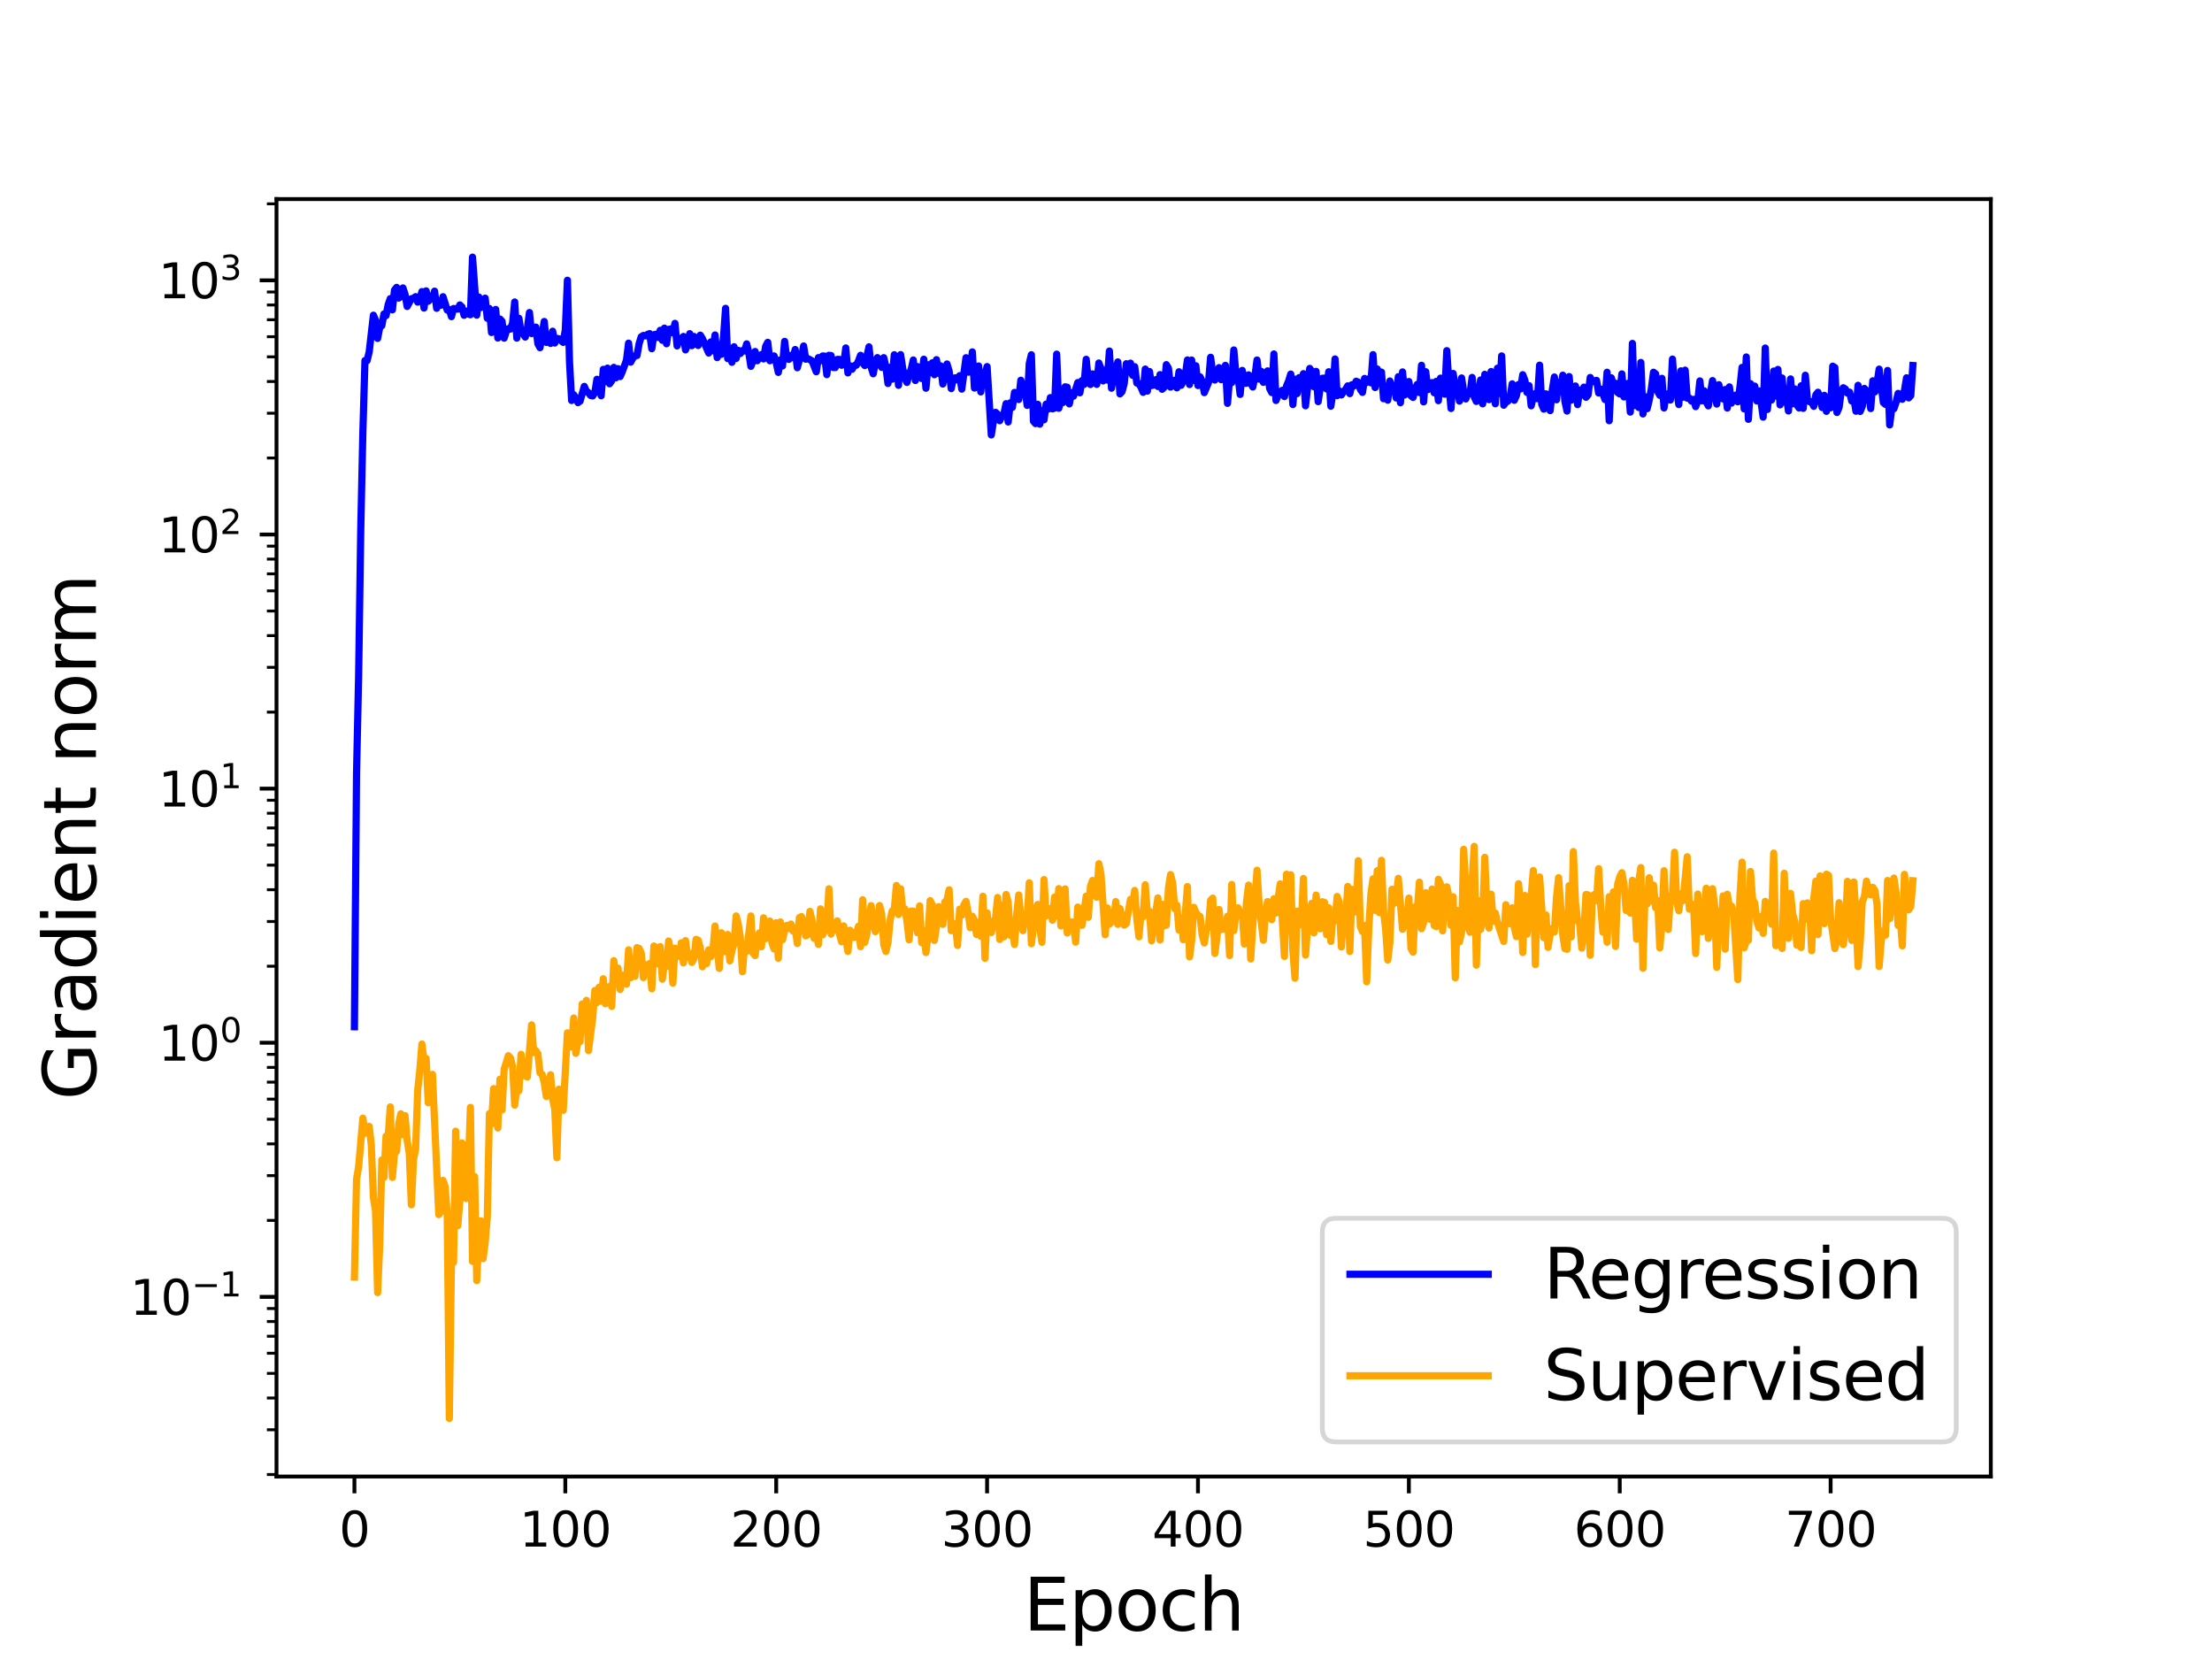 <?xml version="1.0" encoding="utf-8" standalone="no"?>
<!DOCTYPE svg PUBLIC "-//W3C//DTD SVG 1.1//EN"
  "http://www.w3.org/Graphics/SVG/1.1/DTD/svg11.dtd">
<svg height="345.6pt" version="1.1" viewBox="0 0 460.8 345.6" width="460.8pt" xmlns="http://www.w3.org/2000/svg" xmlns:xlink="http://www.w3.org/1999/xlink">
 <defs>
  <style type="text/css">*{stroke-linecap:butt;stroke-linejoin:round;}</style>
 </defs>
 <g id="figure_1">
  <g id="patch_1">
   <path d="M 0 345.6 
L 460.8 345.6 
L 460.8 0 
L 0 0 
z
" style="fill:#ffffff;"/>
  </g>
  <g id="axes_1">
   <g id="patch_2">
    <path d="M 57.6 307.584 
L 414.72 307.584 
L 414.72 41.472 
L 57.6 41.472 
z
" style="fill:#ffffff;"/>
   </g>
   <g id="matplotlib.axis_1">
    <g id="xtick_1">
     <g id="line2d_1">
      <defs>
       <path d="M 0 0 
L 0 3.5 
" id="ma30a2eda6a" style="stroke:#000000;stroke-width:0.8;"/>
      </defs>
      <g>
       <use style="stroke:#000000;stroke-width:0.8;" x="73.833" xlink:href="#ma30a2eda6a" y="307.584"/>
      </g>
     </g>
     <g id="text_1">
      <!-- 0 -->
      <g transform="translate(70.651 322.182)scale(0.1 -0.1)">
       <defs>
        <path d="M 2034 4250 
Q 1547 4250 1301 3770 
Q 1056 3291 1056 2328 
Q 1056 1369 1301 889 
Q 1547 409 2034 409 
Q 2525 409 2770 889 
Q 3016 1369 3016 2328 
Q 3016 3291 2770 3770 
Q 2525 4250 2034 4250 
z
M 2034 4750 
Q 2819 4750 3233 4129 
Q 3647 3509 3647 2328 
Q 3647 1150 3233 529 
Q 2819 -91 2034 -91 
Q 1250 -91 836 529 
Q 422 1150 422 2328 
Q 422 3509 836 4129 
Q 1250 4750 2034 4750 
z
" id="DejaVuSans-30" transform="scale(0.016)"/>
       </defs>
       <use xlink:href="#DejaVuSans-30"/>
      </g>
     </g>
    </g>
    <g id="xtick_2">
     <g id="line2d_2">
      <g>
       <use style="stroke:#000000;stroke-width:0.8;" x="117.764" xlink:href="#ma30a2eda6a" y="307.584"/>
      </g>
     </g>
     <g id="text_2">
      <!-- 100 -->
      <g transform="translate(108.221 322.182)scale(0.1 -0.1)">
       <defs>
        <path d="M 794 531 
L 1825 531 
L 1825 4091 
L 703 3866 
L 703 4441 
L 1819 4666 
L 2450 4666 
L 2450 531 
L 3481 531 
L 3481 0 
L 794 0 
L 794 531 
z
" id="DejaVuSans-31" transform="scale(0.016)"/>
       </defs>
       <use xlink:href="#DejaVuSans-31"/>
       <use x="63.623" xlink:href="#DejaVuSans-30"/>
       <use x="127.246" xlink:href="#DejaVuSans-30"/>
      </g>
     </g>
    </g>
    <g id="xtick_3">
     <g id="line2d_3">
      <g>
       <use style="stroke:#000000;stroke-width:0.8;" x="161.696" xlink:href="#ma30a2eda6a" y="307.584"/>
      </g>
     </g>
     <g id="text_3">
      <!-- 200 -->
      <g transform="translate(152.152 322.182)scale(0.1 -0.1)">
       <defs>
        <path d="M 1228 531 
L 3431 531 
L 3431 0 
L 469 0 
L 469 531 
Q 828 903 1448 1529 
Q 2069 2156 2228 2338 
Q 2531 2678 2651 2914 
Q 2772 3150 2772 3378 
Q 2772 3750 2511 3984 
Q 2250 4219 1831 4219 
Q 1534 4219 1204 4116 
Q 875 4013 500 3803 
L 500 4441 
Q 881 4594 1212 4672 
Q 1544 4750 1819 4750 
Q 2544 4750 2975 4387 
Q 3406 4025 3406 3419 
Q 3406 3131 3298 2873 
Q 3191 2616 2906 2266 
Q 2828 2175 2409 1742 
Q 1991 1309 1228 531 
z
" id="DejaVuSans-32" transform="scale(0.016)"/>
       </defs>
       <use xlink:href="#DejaVuSans-32"/>
       <use x="63.623" xlink:href="#DejaVuSans-30"/>
       <use x="127.246" xlink:href="#DejaVuSans-30"/>
      </g>
     </g>
    </g>
    <g id="xtick_4">
     <g id="line2d_4">
      <g>
       <use style="stroke:#000000;stroke-width:0.8;" x="205.628" xlink:href="#ma30a2eda6a" y="307.584"/>
      </g>
     </g>
     <g id="text_4">
      <!-- 300 -->
      <g transform="translate(196.084 322.182)scale(0.1 -0.1)">
       <defs>
        <path d="M 2597 2516 
Q 3050 2419 3304 2112 
Q 3559 1806 3559 1356 
Q 3559 666 3084 287 
Q 2609 -91 1734 -91 
Q 1441 -91 1130 -33 
Q 819 25 488 141 
L 488 750 
Q 750 597 1062 519 
Q 1375 441 1716 441 
Q 2309 441 2620 675 
Q 2931 909 2931 1356 
Q 2931 1769 2642 2001 
Q 2353 2234 1838 2234 
L 1294 2234 
L 1294 2753 
L 1863 2753 
Q 2328 2753 2575 2939 
Q 2822 3125 2822 3475 
Q 2822 3834 2567 4026 
Q 2313 4219 1838 4219 
Q 1578 4219 1281 4162 
Q 984 4106 628 3988 
L 628 4550 
Q 988 4650 1302 4700 
Q 1616 4750 1894 4750 
Q 2613 4750 3031 4423 
Q 3450 4097 3450 3541 
Q 3450 3153 3228 2886 
Q 3006 2619 2597 2516 
z
" id="DejaVuSans-33" transform="scale(0.016)"/>
       </defs>
       <use xlink:href="#DejaVuSans-33"/>
       <use x="63.623" xlink:href="#DejaVuSans-30"/>
       <use x="127.246" xlink:href="#DejaVuSans-30"/>
      </g>
     </g>
    </g>
    <g id="xtick_5">
     <g id="line2d_5">
      <g>
       <use style="stroke:#000000;stroke-width:0.8;" x="249.559" xlink:href="#ma30a2eda6a" y="307.584"/>
      </g>
     </g>
     <g id="text_5">
      <!-- 400 -->
      <g transform="translate(240.015 322.182)scale(0.1 -0.1)">
       <defs>
        <path d="M 2419 4116 
L 825 1625 
L 2419 1625 
L 2419 4116 
z
M 2253 4666 
L 3047 4666 
L 3047 1625 
L 3713 1625 
L 3713 1100 
L 3047 1100 
L 3047 0 
L 2419 0 
L 2419 1100 
L 313 1100 
L 313 1709 
L 2253 4666 
z
" id="DejaVuSans-34" transform="scale(0.016)"/>
       </defs>
       <use xlink:href="#DejaVuSans-34"/>
       <use x="63.623" xlink:href="#DejaVuSans-30"/>
       <use x="127.246" xlink:href="#DejaVuSans-30"/>
      </g>
     </g>
    </g>
    <g id="xtick_6">
     <g id="line2d_6">
      <g>
       <use style="stroke:#000000;stroke-width:0.8;" x="293.491" xlink:href="#ma30a2eda6a" y="307.584"/>
      </g>
     </g>
     <g id="text_6">
      <!-- 500 -->
      <g transform="translate(283.947 322.182)scale(0.1 -0.1)">
       <defs>
        <path d="M 691 4666 
L 3169 4666 
L 3169 4134 
L 1269 4134 
L 1269 2991 
Q 1406 3038 1543 3061 
Q 1681 3084 1819 3084 
Q 2600 3084 3056 2656 
Q 3513 2228 3513 1497 
Q 3513 744 3044 326 
Q 2575 -91 1722 -91 
Q 1428 -91 1123 -41 
Q 819 9 494 109 
L 494 744 
Q 775 591 1075 516 
Q 1375 441 1709 441 
Q 2250 441 2565 725 
Q 2881 1009 2881 1497 
Q 2881 1984 2565 2268 
Q 2250 2553 1709 2553 
Q 1456 2553 1204 2497 
Q 953 2441 691 2322 
L 691 4666 
z
" id="DejaVuSans-35" transform="scale(0.016)"/>
       </defs>
       <use xlink:href="#DejaVuSans-35"/>
       <use x="63.623" xlink:href="#DejaVuSans-30"/>
       <use x="127.246" xlink:href="#DejaVuSans-30"/>
      </g>
     </g>
    </g>
    <g id="xtick_7">
     <g id="line2d_7">
      <g>
       <use style="stroke:#000000;stroke-width:0.8;" x="337.422" xlink:href="#ma30a2eda6a" y="307.584"/>
      </g>
     </g>
     <g id="text_7">
      <!-- 600 -->
      <g transform="translate(327.879 322.182)scale(0.1 -0.1)">
       <defs>
        <path d="M 2113 2584 
Q 1688 2584 1439 2293 
Q 1191 2003 1191 1497 
Q 1191 994 1439 701 
Q 1688 409 2113 409 
Q 2538 409 2786 701 
Q 3034 994 3034 1497 
Q 3034 2003 2786 2293 
Q 2538 2584 2113 2584 
z
M 3366 4563 
L 3366 3988 
Q 3128 4100 2886 4159 
Q 2644 4219 2406 4219 
Q 1781 4219 1451 3797 
Q 1122 3375 1075 2522 
Q 1259 2794 1537 2939 
Q 1816 3084 2150 3084 
Q 2853 3084 3261 2657 
Q 3669 2231 3669 1497 
Q 3669 778 3244 343 
Q 2819 -91 2113 -91 
Q 1303 -91 875 529 
Q 447 1150 447 2328 
Q 447 3434 972 4092 
Q 1497 4750 2381 4750 
Q 2619 4750 2861 4703 
Q 3103 4656 3366 4563 
z
" id="DejaVuSans-36" transform="scale(0.016)"/>
       </defs>
       <use xlink:href="#DejaVuSans-36"/>
       <use x="63.623" xlink:href="#DejaVuSans-30"/>
       <use x="127.246" xlink:href="#DejaVuSans-30"/>
      </g>
     </g>
    </g>
    <g id="xtick_8">
     <g id="line2d_8">
      <g>
       <use style="stroke:#000000;stroke-width:0.8;" x="381.354" xlink:href="#ma30a2eda6a" y="307.584"/>
      </g>
     </g>
     <g id="text_8">
      <!-- 700 -->
      <g transform="translate(371.81 322.182)scale(0.1 -0.1)">
       <defs>
        <path d="M 525 4666 
L 3525 4666 
L 3525 4397 
L 1831 0 
L 1172 0 
L 2766 4134 
L 525 4134 
L 525 4666 
z
" id="DejaVuSans-37" transform="scale(0.016)"/>
       </defs>
       <use xlink:href="#DejaVuSans-37"/>
       <use x="63.623" xlink:href="#DejaVuSans-30"/>
       <use x="127.246" xlink:href="#DejaVuSans-30"/>
      </g>
     </g>
    </g>
    <g id="text_9">
     <!-- Epoch -->
     <g transform="translate(213.194 339.66)scale(0.15 -0.15)">
      <defs>
       <path d="M 628 4666 
L 3578 4666 
L 3578 4134 
L 1259 4134 
L 1259 2753 
L 3481 2753 
L 3481 2222 
L 1259 2222 
L 1259 531 
L 3634 531 
L 3634 0 
L 628 0 
L 628 4666 
z
" id="DejaVuSans-45" transform="scale(0.016)"/>
       <path d="M 1159 525 
L 1159 -1331 
L 581 -1331 
L 581 3500 
L 1159 3500 
L 1159 2969 
Q 1341 3281 1617 3432 
Q 1894 3584 2278 3584 
Q 2916 3584 3314 3078 
Q 3713 2572 3713 1747 
Q 3713 922 3314 415 
Q 2916 -91 2278 -91 
Q 1894 -91 1617 61 
Q 1341 213 1159 525 
z
M 3116 1747 
Q 3116 2381 2855 2742 
Q 2594 3103 2138 3103 
Q 1681 3103 1420 2742 
Q 1159 2381 1159 1747 
Q 1159 1113 1420 752 
Q 1681 391 2138 391 
Q 2594 391 2855 752 
Q 3116 1113 3116 1747 
z
" id="DejaVuSans-70" transform="scale(0.016)"/>
       <path d="M 1959 3097 
Q 1497 3097 1228 2736 
Q 959 2375 959 1747 
Q 959 1119 1226 758 
Q 1494 397 1959 397 
Q 2419 397 2687 759 
Q 2956 1122 2956 1747 
Q 2956 2369 2687 2733 
Q 2419 3097 1959 3097 
z
M 1959 3584 
Q 2709 3584 3137 3096 
Q 3566 2609 3566 1747 
Q 3566 888 3137 398 
Q 2709 -91 1959 -91 
Q 1206 -91 779 398 
Q 353 888 353 1747 
Q 353 2609 779 3096 
Q 1206 3584 1959 3584 
z
" id="DejaVuSans-6f" transform="scale(0.016)"/>
       <path d="M 3122 3366 
L 3122 2828 
Q 2878 2963 2633 3030 
Q 2388 3097 2138 3097 
Q 1578 3097 1268 2742 
Q 959 2388 959 1747 
Q 959 1106 1268 751 
Q 1578 397 2138 397 
Q 2388 397 2633 464 
Q 2878 531 3122 666 
L 3122 134 
Q 2881 22 2623 -34 
Q 2366 -91 2075 -91 
Q 1284 -91 818 406 
Q 353 903 353 1747 
Q 353 2603 823 3093 
Q 1294 3584 2113 3584 
Q 2378 3584 2631 3529 
Q 2884 3475 3122 3366 
z
" id="DejaVuSans-63" transform="scale(0.016)"/>
       <path d="M 3513 2113 
L 3513 0 
L 2938 0 
L 2938 2094 
Q 2938 2591 2744 2837 
Q 2550 3084 2163 3084 
Q 1697 3084 1428 2787 
Q 1159 2491 1159 1978 
L 1159 0 
L 581 0 
L 581 4863 
L 1159 4863 
L 1159 2956 
Q 1366 3272 1645 3428 
Q 1925 3584 2291 3584 
Q 2894 3584 3203 3211 
Q 3513 2838 3513 2113 
z
" id="DejaVuSans-68" transform="scale(0.016)"/>
      </defs>
      <use xlink:href="#DejaVuSans-45"/>
      <use x="63.184" xlink:href="#DejaVuSans-70"/>
      <use x="126.66" xlink:href="#DejaVuSans-6f"/>
      <use x="187.842" xlink:href="#DejaVuSans-63"/>
      <use x="242.822" xlink:href="#DejaVuSans-68"/>
     </g>
    </g>
   </g>
   <g id="matplotlib.axis_2">
    <g id="ytick_1">
     <g id="line2d_9">
      <defs>
       <path d="M 0 0 
L -3.5 0 
" id="mdd4db3b815" style="stroke:#000000;stroke-width:0.8;"/>
      </defs>
      <g>
       <use style="stroke:#000000;stroke-width:0.8;" x="57.6" xlink:href="#mdd4db3b815" y="270.165"/>
      </g>
     </g>
     <g id="text_10">
      <!-- $\mathdefault{10^{-1}}$ -->
      <g transform="translate(27.1 273.964)scale(0.1 -0.1)">
       <defs>
        <path d="M 678 2272 
L 4684 2272 
L 4684 1741 
L 678 1741 
L 678 2272 
z
" id="DejaVuSans-2212" transform="scale(0.016)"/>
       </defs>
       <use transform="translate(0 0.684)" xlink:href="#DejaVuSans-31"/>
       <use transform="translate(63.623 0.684)" xlink:href="#DejaVuSans-30"/>
       <use transform="translate(128.203 38.966)scale(0.7)" xlink:href="#DejaVuSans-2212"/>
       <use transform="translate(186.855 38.966)scale(0.7)" xlink:href="#DejaVuSans-31"/>
      </g>
     </g>
    </g>
    <g id="ytick_2">
     <g id="line2d_10">
      <g>
       <use style="stroke:#000000;stroke-width:0.8;" x="57.6" xlink:href="#mdd4db3b815" y="217.224"/>
      </g>
     </g>
     <g id="text_11">
      <!-- $\mathdefault{10^{0}}$ -->
      <g transform="translate(33 221.024)scale(0.1 -0.1)">
       <use transform="translate(0 0.766)" xlink:href="#DejaVuSans-31"/>
       <use transform="translate(63.623 0.766)" xlink:href="#DejaVuSans-30"/>
       <use transform="translate(128.203 39.047)scale(0.7)" xlink:href="#DejaVuSans-30"/>
      </g>
     </g>
    </g>
    <g id="ytick_3">
     <g id="line2d_11">
      <g>
       <use style="stroke:#000000;stroke-width:0.8;" x="57.6" xlink:href="#mdd4db3b815" y="164.284"/>
      </g>
     </g>
     <g id="text_12">
      <!-- $\mathdefault{10^{1}}$ -->
      <g transform="translate(33 168.083)scale(0.1 -0.1)">
       <use transform="translate(0 0.684)" xlink:href="#DejaVuSans-31"/>
       <use transform="translate(63.623 0.684)" xlink:href="#DejaVuSans-30"/>
       <use transform="translate(128.203 38.966)scale(0.7)" xlink:href="#DejaVuSans-31"/>
      </g>
     </g>
    </g>
    <g id="ytick_4">
     <g id="line2d_12">
      <g>
       <use style="stroke:#000000;stroke-width:0.8;" x="57.6" xlink:href="#mdd4db3b815" y="111.343"/>
      </g>
     </g>
     <g id="text_13">
      <!-- $\mathdefault{10^{2}}$ -->
      <g transform="translate(33 115.142)scale(0.1 -0.1)">
       <use transform="translate(0 0.766)" xlink:href="#DejaVuSans-31"/>
       <use transform="translate(63.623 0.766)" xlink:href="#DejaVuSans-30"/>
       <use transform="translate(128.203 39.047)scale(0.7)" xlink:href="#DejaVuSans-32"/>
      </g>
     </g>
    </g>
    <g id="ytick_5">
     <g id="line2d_13">
      <g>
       <use style="stroke:#000000;stroke-width:0.8;" x="57.6" xlink:href="#mdd4db3b815" y="58.402"/>
      </g>
     </g>
     <g id="text_14">
      <!-- $\mathdefault{10^{3}}$ -->
      <g transform="translate(33 62.201)scale(0.1 -0.1)">
       <use transform="translate(0 0.766)" xlink:href="#DejaVuSans-31"/>
       <use transform="translate(63.623 0.766)" xlink:href="#DejaVuSans-30"/>
       <use transform="translate(128.203 39.047)scale(0.7)" xlink:href="#DejaVuSans-33"/>
      </g>
     </g>
    </g>
    <g id="ytick_6">
     <g id="line2d_14">
      <defs>
       <path d="M 0 0 
L -2 0 
" id="m8a2c5b2301" style="stroke:#000000;stroke-width:0.6;"/>
      </defs>
      <g>
       <use style="stroke:#000000;stroke-width:0.6;" x="57.6" xlink:href="#m8a2c5b2301" y="307.169"/>
      </g>
     </g>
    </g>
    <g id="ytick_7">
     <g id="line2d_15">
      <g>
       <use style="stroke:#000000;stroke-width:0.6;" x="57.6" xlink:href="#m8a2c5b2301" y="297.847"/>
      </g>
     </g>
    </g>
    <g id="ytick_8">
     <g id="line2d_16">
      <g>
       <use style="stroke:#000000;stroke-width:0.6;" x="57.6" xlink:href="#m8a2c5b2301" y="291.232"/>
      </g>
     </g>
    </g>
    <g id="ytick_9">
     <g id="line2d_17">
      <g>
       <use style="stroke:#000000;stroke-width:0.6;" x="57.6" xlink:href="#m8a2c5b2301" y="286.102"/>
      </g>
     </g>
    </g>
    <g id="ytick_10">
     <g id="line2d_18">
      <g>
       <use style="stroke:#000000;stroke-width:0.6;" x="57.6" xlink:href="#m8a2c5b2301" y="281.91"/>
      </g>
     </g>
    </g>
    <g id="ytick_11">
     <g id="line2d_19">
      <g>
       <use style="stroke:#000000;stroke-width:0.6;" x="57.6" xlink:href="#m8a2c5b2301" y="278.366"/>
      </g>
     </g>
    </g>
    <g id="ytick_12">
     <g id="line2d_20">
      <g>
       <use style="stroke:#000000;stroke-width:0.6;" x="57.6" xlink:href="#m8a2c5b2301" y="275.296"/>
      </g>
     </g>
    </g>
    <g id="ytick_13">
     <g id="line2d_21">
      <g>
       <use style="stroke:#000000;stroke-width:0.6;" x="57.6" xlink:href="#m8a2c5b2301" y="272.588"/>
      </g>
     </g>
    </g>
    <g id="ytick_14">
     <g id="line2d_22">
      <g>
       <use style="stroke:#000000;stroke-width:0.6;" x="57.6" xlink:href="#m8a2c5b2301" y="254.228"/>
      </g>
     </g>
    </g>
    <g id="ytick_15">
     <g id="line2d_23">
      <g>
       <use style="stroke:#000000;stroke-width:0.6;" x="57.6" xlink:href="#m8a2c5b2301" y="244.906"/>
      </g>
     </g>
    </g>
    <g id="ytick_16">
     <g id="line2d_24">
      <g>
       <use style="stroke:#000000;stroke-width:0.6;" x="57.6" xlink:href="#m8a2c5b2301" y="238.292"/>
      </g>
     </g>
    </g>
    <g id="ytick_17">
     <g id="line2d_25">
      <g>
       <use style="stroke:#000000;stroke-width:0.6;" x="57.6" xlink:href="#m8a2c5b2301" y="233.161"/>
      </g>
     </g>
    </g>
    <g id="ytick_18">
     <g id="line2d_26">
      <g>
       <use style="stroke:#000000;stroke-width:0.6;" x="57.6" xlink:href="#m8a2c5b2301" y="228.969"/>
      </g>
     </g>
    </g>
    <g id="ytick_19">
     <g id="line2d_27">
      <g>
       <use style="stroke:#000000;stroke-width:0.6;" x="57.6" xlink:href="#m8a2c5b2301" y="225.425"/>
      </g>
     </g>
    </g>
    <g id="ytick_20">
     <g id="line2d_28">
      <g>
       <use style="stroke:#000000;stroke-width:0.6;" x="57.6" xlink:href="#m8a2c5b2301" y="222.355"/>
      </g>
     </g>
    </g>
    <g id="ytick_21">
     <g id="line2d_29">
      <g>
       <use style="stroke:#000000;stroke-width:0.6;" x="57.6" xlink:href="#m8a2c5b2301" y="219.647"/>
      </g>
     </g>
    </g>
    <g id="ytick_22">
     <g id="line2d_30">
      <g>
       <use style="stroke:#000000;stroke-width:0.6;" x="57.6" xlink:href="#m8a2c5b2301" y="201.288"/>
      </g>
     </g>
    </g>
    <g id="ytick_23">
     <g id="line2d_31">
      <g>
       <use style="stroke:#000000;stroke-width:0.6;" x="57.6" xlink:href="#m8a2c5b2301" y="191.965"/>
      </g>
     </g>
    </g>
    <g id="ytick_24">
     <g id="line2d_32">
      <g>
       <use style="stroke:#000000;stroke-width:0.6;" x="57.6" xlink:href="#m8a2c5b2301" y="185.351"/>
      </g>
     </g>
    </g>
    <g id="ytick_25">
     <g id="line2d_33">
      <g>
       <use style="stroke:#000000;stroke-width:0.6;" x="57.6" xlink:href="#m8a2c5b2301" y="180.22"/>
      </g>
     </g>
    </g>
    <g id="ytick_26">
     <g id="line2d_34">
      <g>
       <use style="stroke:#000000;stroke-width:0.6;" x="57.6" xlink:href="#m8a2c5b2301" y="176.029"/>
      </g>
     </g>
    </g>
    <g id="ytick_27">
     <g id="line2d_35">
      <g>
       <use style="stroke:#000000;stroke-width:0.6;" x="57.6" xlink:href="#m8a2c5b2301" y="172.484"/>
      </g>
     </g>
    </g>
    <g id="ytick_28">
     <g id="line2d_36">
      <g>
       <use style="stroke:#000000;stroke-width:0.6;" x="57.6" xlink:href="#m8a2c5b2301" y="169.414"/>
      </g>
     </g>
    </g>
    <g id="ytick_29">
     <g id="line2d_37">
      <g>
       <use style="stroke:#000000;stroke-width:0.6;" x="57.6" xlink:href="#m8a2c5b2301" y="166.706"/>
      </g>
     </g>
    </g>
    <g id="ytick_30">
     <g id="line2d_38">
      <g>
       <use style="stroke:#000000;stroke-width:0.6;" x="57.6" xlink:href="#m8a2c5b2301" y="148.347"/>
      </g>
     </g>
    </g>
    <g id="ytick_31">
     <g id="line2d_39">
      <g>
       <use style="stroke:#000000;stroke-width:0.6;" x="57.6" xlink:href="#m8a2c5b2301" y="139.025"/>
      </g>
     </g>
    </g>
    <g id="ytick_32">
     <g id="line2d_40">
      <g>
       <use style="stroke:#000000;stroke-width:0.6;" x="57.6" xlink:href="#m8a2c5b2301" y="132.41"/>
      </g>
     </g>
    </g>
    <g id="ytick_33">
     <g id="line2d_41">
      <g>
       <use style="stroke:#000000;stroke-width:0.6;" x="57.6" xlink:href="#m8a2c5b2301" y="127.28"/>
      </g>
     </g>
    </g>
    <g id="ytick_34">
     <g id="line2d_42">
      <g>
       <use style="stroke:#000000;stroke-width:0.6;" x="57.6" xlink:href="#m8a2c5b2301" y="123.088"/>
      </g>
     </g>
    </g>
    <g id="ytick_35">
     <g id="line2d_43">
      <g>
       <use style="stroke:#000000;stroke-width:0.6;" x="57.6" xlink:href="#m8a2c5b2301" y="119.544"/>
      </g>
     </g>
    </g>
    <g id="ytick_36">
     <g id="line2d_44">
      <g>
       <use style="stroke:#000000;stroke-width:0.6;" x="57.6" xlink:href="#m8a2c5b2301" y="116.473"/>
      </g>
     </g>
    </g>
    <g id="ytick_37">
     <g id="line2d_45">
      <g>
       <use style="stroke:#000000;stroke-width:0.6;" x="57.6" xlink:href="#m8a2c5b2301" y="113.765"/>
      </g>
     </g>
    </g>
    <g id="ytick_38">
     <g id="line2d_46">
      <g>
       <use style="stroke:#000000;stroke-width:0.6;" x="57.6" xlink:href="#m8a2c5b2301" y="95.406"/>
      </g>
     </g>
    </g>
    <g id="ytick_39">
     <g id="line2d_47">
      <g>
       <use style="stroke:#000000;stroke-width:0.6;" x="57.6" xlink:href="#m8a2c5b2301" y="86.084"/>
      </g>
     </g>
    </g>
    <g id="ytick_40">
     <g id="line2d_48">
      <g>
       <use style="stroke:#000000;stroke-width:0.6;" x="57.6" xlink:href="#m8a2c5b2301" y="79.47"/>
      </g>
     </g>
    </g>
    <g id="ytick_41">
     <g id="line2d_49">
      <g>
       <use style="stroke:#000000;stroke-width:0.6;" x="57.6" xlink:href="#m8a2c5b2301" y="74.339"/>
      </g>
     </g>
    </g>
    <g id="ytick_42">
     <g id="line2d_50">
      <g>
       <use style="stroke:#000000;stroke-width:0.6;" x="57.6" xlink:href="#m8a2c5b2301" y="70.147"/>
      </g>
     </g>
    </g>
    <g id="ytick_43">
     <g id="line2d_51">
      <g>
       <use style="stroke:#000000;stroke-width:0.6;" x="57.6" xlink:href="#m8a2c5b2301" y="66.603"/>
      </g>
     </g>
    </g>
    <g id="ytick_44">
     <g id="line2d_52">
      <g>
       <use style="stroke:#000000;stroke-width:0.6;" x="57.6" xlink:href="#m8a2c5b2301" y="63.533"/>
      </g>
     </g>
    </g>
    <g id="ytick_45">
     <g id="line2d_53">
      <g>
       <use style="stroke:#000000;stroke-width:0.6;" x="57.6" xlink:href="#m8a2c5b2301" y="60.825"/>
      </g>
     </g>
    </g>
    <g id="ytick_46">
     <g id="line2d_54">
      <g>
       <use style="stroke:#000000;stroke-width:0.6;" x="57.6" xlink:href="#m8a2c5b2301" y="42.466"/>
      </g>
     </g>
    </g>
    <g id="text_15">
     <!-- Gradient norm -->
     <g transform="translate(19.98 229.155)rotate(-90)scale(0.15 -0.15)">
      <defs>
       <path d="M 3809 666 
L 3809 1919 
L 2778 1919 
L 2778 2438 
L 4434 2438 
L 4434 434 
Q 4069 175 3628 42 
Q 3188 -91 2688 -91 
Q 1594 -91 976 548 
Q 359 1188 359 2328 
Q 359 3472 976 4111 
Q 1594 4750 2688 4750 
Q 3144 4750 3555 4637 
Q 3966 4525 4313 4306 
L 4313 3634 
Q 3963 3931 3569 4081 
Q 3175 4231 2741 4231 
Q 1884 4231 1454 3753 
Q 1025 3275 1025 2328 
Q 1025 1384 1454 906 
Q 1884 428 2741 428 
Q 3075 428 3337 486 
Q 3600 544 3809 666 
z
" id="DejaVuSans-47" transform="scale(0.016)"/>
       <path d="M 2631 2963 
Q 2534 3019 2420 3045 
Q 2306 3072 2169 3072 
Q 1681 3072 1420 2755 
Q 1159 2438 1159 1844 
L 1159 0 
L 581 0 
L 581 3500 
L 1159 3500 
L 1159 2956 
Q 1341 3275 1631 3429 
Q 1922 3584 2338 3584 
Q 2397 3584 2469 3576 
Q 2541 3569 2628 3553 
L 2631 2963 
z
" id="DejaVuSans-72" transform="scale(0.016)"/>
       <path d="M 2194 1759 
Q 1497 1759 1228 1600 
Q 959 1441 959 1056 
Q 959 750 1161 570 
Q 1363 391 1709 391 
Q 2188 391 2477 730 
Q 2766 1069 2766 1631 
L 2766 1759 
L 2194 1759 
z
M 3341 1997 
L 3341 0 
L 2766 0 
L 2766 531 
Q 2569 213 2275 61 
Q 1981 -91 1556 -91 
Q 1019 -91 701 211 
Q 384 513 384 1019 
Q 384 1609 779 1909 
Q 1175 2209 1959 2209 
L 2766 2209 
L 2766 2266 
Q 2766 2663 2505 2880 
Q 2244 3097 1772 3097 
Q 1472 3097 1187 3025 
Q 903 2953 641 2809 
L 641 3341 
Q 956 3463 1253 3523 
Q 1550 3584 1831 3584 
Q 2591 3584 2966 3190 
Q 3341 2797 3341 1997 
z
" id="DejaVuSans-61" transform="scale(0.016)"/>
       <path d="M 2906 2969 
L 2906 4863 
L 3481 4863 
L 3481 0 
L 2906 0 
L 2906 525 
Q 2725 213 2448 61 
Q 2172 -91 1784 -91 
Q 1150 -91 751 415 
Q 353 922 353 1747 
Q 353 2572 751 3078 
Q 1150 3584 1784 3584 
Q 2172 3584 2448 3432 
Q 2725 3281 2906 2969 
z
M 947 1747 
Q 947 1113 1208 752 
Q 1469 391 1925 391 
Q 2381 391 2643 752 
Q 2906 1113 2906 1747 
Q 2906 2381 2643 2742 
Q 2381 3103 1925 3103 
Q 1469 3103 1208 2742 
Q 947 2381 947 1747 
z
" id="DejaVuSans-64" transform="scale(0.016)"/>
       <path d="M 603 3500 
L 1178 3500 
L 1178 0 
L 603 0 
L 603 3500 
z
M 603 4863 
L 1178 4863 
L 1178 4134 
L 603 4134 
L 603 4863 
z
" id="DejaVuSans-69" transform="scale(0.016)"/>
       <path d="M 3597 1894 
L 3597 1613 
L 953 1613 
Q 991 1019 1311 708 
Q 1631 397 2203 397 
Q 2534 397 2845 478 
Q 3156 559 3463 722 
L 3463 178 
Q 3153 47 2828 -22 
Q 2503 -91 2169 -91 
Q 1331 -91 842 396 
Q 353 884 353 1716 
Q 353 2575 817 3079 
Q 1281 3584 2069 3584 
Q 2775 3584 3186 3129 
Q 3597 2675 3597 1894 
z
M 3022 2063 
Q 3016 2534 2758 2815 
Q 2500 3097 2075 3097 
Q 1594 3097 1305 2825 
Q 1016 2553 972 2059 
L 3022 2063 
z
" id="DejaVuSans-65" transform="scale(0.016)"/>
       <path d="M 3513 2113 
L 3513 0 
L 2938 0 
L 2938 2094 
Q 2938 2591 2744 2837 
Q 2550 3084 2163 3084 
Q 1697 3084 1428 2787 
Q 1159 2491 1159 1978 
L 1159 0 
L 581 0 
L 581 3500 
L 1159 3500 
L 1159 2956 
Q 1366 3272 1645 3428 
Q 1925 3584 2291 3584 
Q 2894 3584 3203 3211 
Q 3513 2838 3513 2113 
z
" id="DejaVuSans-6e" transform="scale(0.016)"/>
       <path d="M 1172 4494 
L 1172 3500 
L 2356 3500 
L 2356 3053 
L 1172 3053 
L 1172 1153 
Q 1172 725 1289 603 
Q 1406 481 1766 481 
L 2356 481 
L 2356 0 
L 1766 0 
Q 1100 0 847 248 
Q 594 497 594 1153 
L 594 3053 
L 172 3053 
L 172 3500 
L 594 3500 
L 594 4494 
L 1172 4494 
z
" id="DejaVuSans-74" transform="scale(0.016)"/>
       <path id="DejaVuSans-20" transform="scale(0.016)"/>
       <path d="M 3328 2828 
Q 3544 3216 3844 3400 
Q 4144 3584 4550 3584 
Q 5097 3584 5394 3201 
Q 5691 2819 5691 2113 
L 5691 0 
L 5113 0 
L 5113 2094 
Q 5113 2597 4934 2840 
Q 4756 3084 4391 3084 
Q 3944 3084 3684 2787 
Q 3425 2491 3425 1978 
L 3425 0 
L 2847 0 
L 2847 2094 
Q 2847 2600 2669 2842 
Q 2491 3084 2119 3084 
Q 1678 3084 1418 2786 
Q 1159 2488 1159 1978 
L 1159 0 
L 581 0 
L 581 3500 
L 1159 3500 
L 1159 2956 
Q 1356 3278 1631 3431 
Q 1906 3584 2284 3584 
Q 2666 3584 2933 3390 
Q 3200 3197 3328 2828 
z
" id="DejaVuSans-6d" transform="scale(0.016)"/>
      </defs>
      <use xlink:href="#DejaVuSans-47"/>
      <use x="77.49" xlink:href="#DejaVuSans-72"/>
      <use x="118.604" xlink:href="#DejaVuSans-61"/>
      <use x="179.883" xlink:href="#DejaVuSans-64"/>
      <use x="243.359" xlink:href="#DejaVuSans-69"/>
      <use x="271.143" xlink:href="#DejaVuSans-65"/>
      <use x="332.666" xlink:href="#DejaVuSans-6e"/>
      <use x="396.045" xlink:href="#DejaVuSans-74"/>
      <use x="435.254" xlink:href="#DejaVuSans-20"/>
      <use x="467.041" xlink:href="#DejaVuSans-6e"/>
      <use x="530.42" xlink:href="#DejaVuSans-6f"/>
      <use x="591.602" xlink:href="#DejaVuSans-72"/>
      <use x="630.965" xlink:href="#DejaVuSans-6d"/>
     </g>
    </g>
   </g>
   <g id="line2d_55">
    <path clip-path="url(#p15657c130e)" d="M 73.833 213.891 
L 74.272 161.174 
L 74.711 140.69 
L 75.151 110.4 
L 75.59 90.064 
L 76.029 75.11 
L 76.469 75.13 
L 76.908 73.316 
L 77.787 65.663 
L 78.226 66.681 
L 78.665 70.5 
L 79.105 68.198 
L 79.544 67.836 
L 79.983 65.404 
L 80.422 65.748 
L 80.862 63.457 
L 81.301 62.21 
L 81.74 64.55 
L 82.18 60.446 
L 82.619 59.869 
L 83.058 62.093 
L 83.498 61.781 
L 83.937 59.979 
L 84.376 61.323 
L 84.816 63.844 
L 85.694 62.23 
L 86.134 62.145 
L 86.573 61.801 
L 87.012 62.935 
L 87.452 62.361 
L 87.891 60.746 
L 88.33 64.176 
L 88.769 60.596 
L 89.209 62.757 
L 89.648 62.319 
L 90.087 62.08 
L 90.527 60.654 
L 90.966 64.225 
L 91.405 62.832 
L 91.845 63.585 
L 92.284 61.812 
L 93.163 64.594 
L 93.602 64.489 
L 94.041 65.963 
L 94.481 64.266 
L 95.359 64.398 
L 95.799 63.521 
L 96.238 63.946 
L 96.677 65.679 
L 97.116 64.812 
L 97.556 65.408 
L 97.995 65.567 
L 98.434 53.568 
L 99.313 65.653 
L 99.752 61.881 
L 100.192 64.06 
L 100.631 63.34 
L 101.07 62.11 
L 101.51 66.295 
L 101.949 64.27 
L 102.388 69.268 
L 102.828 66.449 
L 103.267 64.467 
L 103.706 70.417 
L 104.146 66.463 
L 104.585 66.931 
L 105.024 70.443 
L 105.463 69.047 
L 105.903 68.465 
L 106.342 68.553 
L 106.781 67.31 
L 107.221 62.908 
L 107.66 70.437 
L 108.099 66.309 
L 108.539 69.237 
L 108.978 69.519 
L 109.417 70.213 
L 109.857 68.413 
L 110.296 65.106 
L 110.735 69.488 
L 111.614 68.145 
L 112.053 71.618 
L 112.493 72.429 
L 113.371 66.975 
L 113.81 71.325 
L 114.25 70.145 
L 114.689 71.55 
L 115.128 68.999 
L 115.568 71.462 
L 116.007 70.504 
L 116.446 70.577 
L 117.325 71.325 
L 117.764 68.728 
L 118.204 58.383 
L 118.643 75.467 
L 119.082 83.429 
L 119.522 82.224 
L 119.961 82.915 
L 120.4 83.873 
L 120.84 83.566 
L 121.718 80.494 
L 122.157 81.519 
L 122.597 81.799 
L 123.036 82.386 
L 123.475 82.473 
L 123.915 81.763 
L 124.354 79.01 
L 124.793 79.237 
L 125.233 82.441 
L 125.672 76.939 
L 126.111 79.478 
L 126.551 76.686 
L 126.99 79.945 
L 127.429 79.314 
L 127.869 76.532 
L 128.308 78.705 
L 128.747 76.8 
L 129.187 78.438 
L 129.626 77.448 
L 130.504 75.048 
L 130.944 71.487 
L 131.383 75.434 
L 131.822 74.645 
L 132.262 74.114 
L 132.701 74.055 
L 133.14 71.569 
L 133.58 70.162 
L 134.019 69.883 
L 134.458 69.979 
L 134.898 69.654 
L 135.337 69.501 
L 135.776 72.644 
L 136.216 69.734 
L 136.655 69.636 
L 137.094 70.298 
L 137.534 68.813 
L 137.973 70.89 
L 138.412 68.359 
L 138.851 71.61 
L 139.291 68.616 
L 139.73 68.537 
L 140.169 69.317 
L 140.609 67.363 
L 141.048 72.058 
L 141.487 70.562 
L 141.927 70.564 
L 142.366 70.093 
L 142.805 72.879 
L 143.245 71.791 
L 143.684 69.51 
L 144.123 72.011 
L 144.563 70.09 
L 145.002 71.576 
L 145.441 71.971 
L 145.881 69.821 
L 146.32 70.51 
L 147.638 73.544 
L 148.077 71.231 
L 148.516 73.082 
L 148.956 69.778 
L 149.395 74.497 
L 149.834 73.611 
L 150.274 73.809 
L 150.713 70.355 
L 151.152 64.232 
L 151.592 74.698 
L 152.031 73.029 
L 152.47 75.472 
L 152.91 72.238 
L 153.349 74.684 
L 153.788 72.974 
L 154.228 73.638 
L 154.667 73.036 
L 155.106 73.111 
L 155.546 71.64 
L 155.985 73.467 
L 156.424 76.321 
L 156.863 75.178 
L 157.303 73.224 
L 157.742 75.144 
L 158.621 73.866 
L 159.06 74.773 
L 159.499 72.144 
L 159.939 71.315 
L 160.378 75.143 
L 161.257 74.144 
L 161.696 75.534 
L 162.135 77.575 
L 162.575 74.985 
L 163.014 76.24 
L 163.453 71.114 
L 163.893 74.689 
L 164.332 74.87 
L 164.771 74.037 
L 165.21 74.523 
L 165.65 72.81 
L 166.089 76.606 
L 166.528 75.001 
L 166.968 74.496 
L 167.407 72.076 
L 167.846 74.828 
L 168.286 74.708 
L 169.164 75.171 
L 170.043 77.44 
L 170.482 74.5 
L 170.922 75.156 
L 171.361 74.158 
L 171.8 74.181 
L 172.24 78.043 
L 172.679 74.018 
L 173.118 74.061 
L 173.557 76.548 
L 173.997 76.571 
L 174.436 74.873 
L 174.875 74.874 
L 175.315 76.093 
L 175.754 75.88 
L 176.193 72.482 
L 176.633 77.678 
L 177.072 76.2 
L 177.511 76.918 
L 177.951 76.17 
L 178.39 76.073 
L 178.829 75.207 
L 179.269 74.019 
L 179.708 75.58 
L 180.147 76.149 
L 181.026 72.253 
L 181.465 76.483 
L 181.904 77.867 
L 182.344 75.618 
L 182.783 74.503 
L 183.222 75.229 
L 183.662 76.526 
L 184.101 74.51 
L 184.54 76.389 
L 184.98 79.888 
L 185.419 76.513 
L 185.858 78.992 
L 186.298 73.897 
L 186.737 74.693 
L 187.176 80.265 
L 187.616 73.878 
L 188.055 76.765 
L 188.494 78.742 
L 188.934 79.667 
L 189.373 77.959 
L 189.812 76.951 
L 190.251 74.996 
L 190.691 79.263 
L 191.13 76.372 
L 191.569 77.048 
L 192.009 78.86 
L 192.448 74.839 
L 192.887 80.871 
L 193.327 75.991 
L 193.766 77.612 
L 194.205 75.582 
L 194.645 78.063 
L 195.084 74.925 
L 195.523 77.761 
L 195.963 76.218 
L 196.402 79.994 
L 197.281 75.828 
L 197.72 77.291 
L 198.159 80.952 
L 198.598 78.823 
L 199.038 78.698 
L 199.477 79.139 
L 199.916 78.261 
L 200.356 81.061 
L 201.234 74.522 
L 201.674 77.52 
L 202.113 77.486 
L 202.552 73.308 
L 202.992 80.838 
L 203.87 76.241 
L 204.31 81.637 
L 204.749 77.705 
L 205.188 78.051 
L 205.628 76.363 
L 206.506 90.6 
L 206.945 87.804 
L 207.385 85.897 
L 207.824 86.29 
L 208.263 87.638 
L 208.703 86.65 
L 209.142 86.168 
L 209.581 84.094 
L 210.021 87.905 
L 210.46 83.919 
L 210.899 84.861 
L 211.339 81.753 
L 212.217 83.229 
L 212.657 79.215 
L 213.096 80.878 
L 213.535 80.941 
L 213.975 84.448 
L 214.414 75.737 
L 214.853 73.902 
L 215.292 87.76 
L 215.732 88.25 
L 216.171 84.215 
L 216.61 88.354 
L 217.05 85.557 
L 217.489 87.457 
L 217.928 84.188 
L 218.368 85.218 
L 218.807 82.829 
L 219.246 85.168 
L 219.686 85.02 
L 220.125 73.772 
L 220.564 85.045 
L 221.004 83.419 
L 221.443 83.845 
L 221.882 80.58 
L 222.322 80.673 
L 222.761 84.145 
L 223.2 81.859 
L 223.639 82.522 
L 224.518 79.693 
L 224.957 81.826 
L 225.397 79.287 
L 225.836 80.091 
L 226.275 74.852 
L 226.715 79.35 
L 227.154 80.1 
L 227.593 77.888 
L 228.033 78.547 
L 228.472 80.071 
L 228.911 75.624 
L 229.351 76.795 
L 229.79 79.357 
L 230.229 77.089 
L 230.669 79.166 
L 231.108 73.13 
L 231.547 80.873 
L 231.986 78.328 
L 232.865 75.398 
L 233.304 82.051 
L 233.744 81.575 
L 234.183 79.952 
L 234.622 75.769 
L 235.062 77.482 
L 235.501 75.656 
L 235.94 78.188 
L 236.38 76.389 
L 236.819 79.795 
L 237.258 79.931 
L 237.698 80.65 
L 238.137 81.733 
L 238.576 76.883 
L 239.016 81.477 
L 239.455 77.398 
L 239.894 80.321 
L 240.334 80.208 
L 240.773 79.093 
L 241.212 80.513 
L 241.651 78.043 
L 242.091 81.089 
L 242.53 80.665 
L 242.969 75.966 
L 243.409 76.702 
L 243.848 80.64 
L 244.287 80.296 
L 244.727 79.224 
L 245.166 80.799 
L 245.605 77.444 
L 246.045 80.271 
L 246.484 79.45 
L 246.923 78.108 
L 247.363 74.984 
L 247.802 80.105 
L 248.241 75.006 
L 248.681 79.255 
L 249.12 76.19 
L 249.559 80.316 
L 249.998 78.507 
L 250.438 79.435 
L 250.877 81.791 
L 251.756 79.7 
L 252.195 74.429 
L 252.634 77.87 
L 253.074 79.169 
L 253.952 76.582 
L 254.392 79.089 
L 254.831 78.906 
L 255.27 76.108 
L 255.71 84.024 
L 256.149 78.835 
L 256.588 79.71 
L 257.028 72.907 
L 257.467 78.036 
L 257.906 78.467 
L 258.345 82.167 
L 258.785 77.162 
L 259.224 79.839 
L 259.663 79.825 
L 260.103 78.089 
L 260.542 79.782 
L 260.981 80.617 
L 261.421 78.388 
L 261.86 74.998 
L 262.299 78.985 
L 262.739 77.36 
L 263.178 79.65 
L 263.617 79.056 
L 264.057 77.26 
L 264.496 80.95 
L 264.935 81.782 
L 265.375 73.742 
L 265.814 83.426 
L 266.253 82.363 
L 266.692 81.671 
L 267.132 81.309 
L 267.571 82.613 
L 268.01 80.402 
L 268.45 79.357 
L 268.889 77.926 
L 269.328 84.27 
L 269.768 78.978 
L 270.207 81.998 
L 270.646 78.655 
L 271.086 80.699 
L 271.525 77.843 
L 271.964 84.538 
L 272.843 76.749 
L 273.282 77.385 
L 273.722 80.577 
L 274.161 77.359 
L 274.6 83.668 
L 275.039 80.693 
L 275.479 78.802 
L 275.918 78.772 
L 276.357 81.022 
L 276.797 77.447 
L 277.236 84.619 
L 277.675 81.617 
L 278.115 74.781 
L 278.554 82.419 
L 278.993 81.441 
L 279.433 82.278 
L 279.872 81.606 
L 280.311 81.137 
L 280.751 80.384 
L 281.19 82 
L 281.629 80.146 
L 282.069 80.4 
L 282.508 79.418 
L 282.947 79.608 
L 283.386 81.109 
L 283.826 81.739 
L 284.265 78.835 
L 284.704 79.679 
L 285.144 78.918 
L 285.583 79.749 
L 286.022 73.88 
L 286.462 80.731 
L 286.901 76.869 
L 287.34 77.675 
L 287.78 77.518 
L 288.219 83.06 
L 288.658 80.471 
L 289.098 83.361 
L 289.537 79.368 
L 289.976 80.697 
L 290.416 80.488 
L 290.855 82.908 
L 291.294 78.473 
L 291.733 83.899 
L 292.173 77.481 
L 292.612 82.284 
L 293.051 81.481 
L 293.491 79.48 
L 293.93 82.444 
L 294.369 82.792 
L 294.809 80.999 
L 295.248 80.07 
L 295.687 81.78 
L 296.127 76.1 
L 296.566 83.72 
L 297.005 77.435 
L 297.445 81.17 
L 297.884 80.27 
L 298.323 79.703 
L 298.763 81.822 
L 299.202 79.449 
L 299.641 83.464 
L 300.08 78.771 
L 300.52 80.232 
L 300.959 82.116 
L 301.398 73.048 
L 301.838 80.137 
L 302.277 85.093 
L 302.716 77.8 
L 303.156 80.661 
L 303.595 81.081 
L 304.034 83.557 
L 304.474 78.738 
L 304.913 81.616 
L 305.352 83.103 
L 305.792 81.796 
L 306.231 82.003 
L 306.67 78.627 
L 307.11 82.685 
L 307.549 83.628 
L 307.988 83.148 
L 308.427 79.161 
L 308.867 84.128 
L 309.306 77.978 
L 309.745 81.05 
L 310.185 83.263 
L 310.624 77.396 
L 311.063 80.335 
L 311.503 84.118 
L 311.942 76.71 
L 312.381 81.963 
L 312.821 74.144 
L 313.26 84.416 
L 313.699 83.794 
L 314.139 83.554 
L 314.578 82.693 
L 315.017 79.963 
L 315.457 83.384 
L 315.896 82.407 
L 316.335 80.1 
L 316.774 81.016 
L 317.214 78.062 
L 317.653 79.213 
L 318.092 81.747 
L 318.532 80.34 
L 318.971 84.536 
L 319.41 82.675 
L 319.85 81.983 
L 320.289 83.059 
L 320.728 76.069 
L 321.168 84.221 
L 321.607 85.236 
L 322.046 82.04 
L 322.486 82.321 
L 322.925 85.536 
L 323.364 81.274 
L 323.804 78.538 
L 324.243 83.277 
L 324.682 79.633 
L 325.121 81.169 
L 325.561 78.16 
L 326 83.595 
L 326.439 85.631 
L 326.879 78.443 
L 327.318 83.355 
L 327.757 80.719 
L 328.197 80.408 
L 328.636 84.284 
L 329.075 81.267 
L 329.515 82.289 
L 329.954 80.652 
L 330.393 82.764 
L 330.833 82.242 
L 331.272 78.637 
L 331.711 79.513 
L 332.59 79.24 
L 333.029 81.871 
L 333.469 81.06 
L 333.908 82.003 
L 334.347 83.237 
L 334.786 77.551 
L 335.226 87.638 
L 335.665 78.709 
L 336.104 80.135 
L 336.544 79.837 
L 336.983 81.763 
L 337.422 82.067 
L 337.862 77.891 
L 338.301 82.692 
L 338.74 80.562 
L 339.18 79.847 
L 339.619 85.842 
L 340.058 71.542 
L 340.498 84.472 
L 340.937 79.255 
L 341.376 84.885 
L 341.816 75.505 
L 342.255 86.23 
L 342.694 82.648 
L 343.133 85.135 
L 343.573 83.304 
L 344.012 80.941 
L 344.451 77.545 
L 344.891 77.884 
L 345.33 81.529 
L 345.769 82.355 
L 346.209 78.818 
L 346.648 84.983 
L 347.087 82.064 
L 347.527 82.328 
L 347.966 83.338 
L 348.405 74.811 
L 348.845 80.797 
L 349.284 81.387 
L 349.723 84.268 
L 350.163 77.255 
L 350.602 82.757 
L 351.041 77.108 
L 351.48 82.942 
L 351.92 82.919 
L 352.359 83.555 
L 352.798 83.196 
L 353.238 84.705 
L 353.677 83.529 
L 354.116 79.356 
L 354.556 83.496 
L 354.995 81.406 
L 355.434 83.707 
L 355.874 84.549 
L 356.752 79.285 
L 357.192 81.318 
L 357.631 84.178 
L 358.07 80.137 
L 358.51 82.76 
L 358.949 83.104 
L 359.388 81.144 
L 359.827 85 
L 360.267 80.595 
L 360.706 83.967 
L 361.145 82.739 
L 361.585 82.324 
L 362.024 83.696 
L 362.463 80.638 
L 362.903 76.534 
L 363.342 85.181 
L 363.781 74.365 
L 364.221 87.352 
L 364.66 79.927 
L 365.099 82.587 
L 365.539 80.428 
L 365.978 83.523 
L 366.417 81.432 
L 366.857 83.743 
L 367.296 86.895 
L 367.735 72.501 
L 368.174 85.304 
L 368.614 80.904 
L 369.053 83.328 
L 369.492 77.296 
L 369.932 82.509 
L 370.371 76.957 
L 370.81 84.342 
L 371.25 78.738 
L 371.689 83.73 
L 372.128 82.522 
L 372.568 85.61 
L 373.007 78.936 
L 373.446 84.115 
L 373.886 81.022 
L 374.325 84.326 
L 374.764 84.983 
L 375.204 80.369 
L 375.643 85.063 
L 376.082 78.17 
L 376.521 83.271 
L 376.961 83.687 
L 377.4 83.697 
L 377.839 84.638 
L 378.279 82.269 
L 378.718 81.714 
L 379.157 83.007 
L 379.597 84.906 
L 380.036 82.356 
L 380.475 85.69 
L 380.915 83.095 
L 381.354 84.953 
L 381.793 76.282 
L 382.233 76.561 
L 382.672 85.929 
L 383.111 84.871 
L 383.551 81.596 
L 383.99 80.776 
L 384.429 81.056 
L 384.868 81.891 
L 385.308 81.697 
L 385.747 83.537 
L 386.186 83.026 
L 386.626 85.665 
L 387.065 80.266 
L 387.504 85.712 
L 387.944 84.66 
L 388.383 80.914 
L 389.262 81.832 
L 389.701 85.111 
L 390.14 79.33 
L 390.58 81.634 
L 391.019 79.845 
L 391.458 76.899 
L 392.337 83.859 
L 392.776 84.246 
L 393.215 77.174 
L 393.655 88.525 
L 394.094 84.95 
L 394.533 85.142 
L 394.973 83.862 
L 395.412 81.952 
L 395.851 83.049 
L 396.291 83.165 
L 396.73 81.33 
L 397.169 78.7 
L 397.609 82.889 
L 398.048 82.404 
L 398.487 76.145 
L 398.487 76.145 
" style="fill:none;stroke:#0000ff;stroke-linecap:square;stroke-width:1.5;"/>
   </g>
   <g id="line2d_56">
    <path clip-path="url(#p15657c130e)" d="M 73.833 266.04 
L 74.272 245.669 
L 74.711 243.035 
L 75.59 232.939 
L 76.029 236.083 
L 76.469 234.972 
L 76.908 234.639 
L 77.347 238.531 
L 77.787 249.502 
L 78.226 252.289 
L 78.665 269.268 
L 79.105 259.265 
L 79.544 241.631 
L 79.983 245.271 
L 80.422 236.684 
L 80.862 236.668 
L 81.301 230.585 
L 81.74 245.278 
L 82.18 240.214 
L 82.619 239.826 
L 83.058 234.145 
L 83.498 232.027 
L 83.937 236.399 
L 84.376 232.404 
L 84.816 237.559 
L 85.255 240.238 
L 85.694 250.98 
L 86.134 241.57 
L 86.573 239.473 
L 87.012 227.133 
L 87.452 222.949 
L 87.891 217.495 
L 88.33 221.06 
L 88.769 220.481 
L 89.209 229.724 
L 89.648 229.225 
L 90.087 223.806 
L 91.405 253.023 
L 91.845 252.395 
L 92.284 245.892 
L 92.723 247.181 
L 93.163 252.816 
L 93.602 295.488 
L 94.041 263.047 
L 94.481 262.983 
L 94.92 235.644 
L 95.359 255.342 
L 95.799 250.147 
L 96.238 238.098 
L 96.677 242.284 
L 97.116 249.678 
L 97.556 243.313 
L 97.995 230.697 
L 98.434 262.77 
L 98.874 245.107 
L 99.313 266.767 
L 99.752 257.581 
L 100.192 254.326 
L 100.631 262.193 
L 101.07 258.885 
L 101.51 253.521 
L 101.949 231.989 
L 102.388 234.147 
L 102.828 226.783 
L 103.267 228.929 
L 103.706 234.97 
L 104.146 224.815 
L 104.585 231.222 
L 105.024 222.752 
L 105.903 219.92 
L 106.342 220.403 
L 106.781 222.172 
L 107.221 230.217 
L 107.66 226.616 
L 108.099 227.233 
L 108.539 219.639 
L 108.978 223.926 
L 109.857 224.341 
L 110.735 213.501 
L 111.175 219.257 
L 111.614 218.863 
L 112.053 219.525 
L 112.493 223.511 
L 112.932 223.808 
L 113.371 225.533 
L 113.81 228.415 
L 114.689 223.892 
L 115.128 228.988 
L 115.568 231.037 
L 116.007 241.182 
L 116.446 226.882 
L 116.886 228.637 
L 117.325 231.301 
L 118.204 215.151 
L 118.643 216.351 
L 119.082 218.091 
L 119.522 212.067 
L 119.961 219.426 
L 120.4 216.94 
L 120.84 216.977 
L 121.279 209.15 
L 121.718 211.543 
L 122.157 208.39 
L 122.597 218.855 
L 123.475 211.965 
L 123.915 206.342 
L 124.354 208.845 
L 124.793 205.657 
L 125.233 208.545 
L 125.672 203.892 
L 126.111 209.102 
L 126.551 206.879 
L 126.99 205.498 
L 127.429 209.65 
L 127.869 200.133 
L 128.308 204.538 
L 128.747 201.674 
L 129.187 206.131 
L 129.626 203.14 
L 130.504 205.021 
L 130.944 197.869 
L 131.383 203.683 
L 131.822 201.418 
L 132.262 203.392 
L 132.701 197.398 
L 133.14 197.581 
L 133.58 198.52 
L 134.019 203.65 
L 134.458 200.965 
L 134.898 202.478 
L 135.337 200.712 
L 135.776 205.975 
L 136.216 197.079 
L 136.655 197.365 
L 137.094 200.785 
L 137.534 197.203 
L 137.973 203.983 
L 138.412 200.83 
L 138.851 201.325 
L 139.291 196.026 
L 139.73 198.223 
L 140.169 204.803 
L 140.609 197.527 
L 141.487 199.213 
L 141.927 196.408 
L 142.366 200.594 
L 142.805 195.947 
L 143.245 199.362 
L 143.684 198.633 
L 144.123 200.482 
L 144.563 199.727 
L 145.002 195.686 
L 145.441 195.871 
L 145.881 197.463 
L 146.32 201.399 
L 146.759 198.793 
L 147.199 200.742 
L 147.638 197.862 
L 148.077 199.28 
L 148.516 197.884 
L 148.956 192.904 
L 149.834 201.737 
L 150.274 194.315 
L 150.713 198.287 
L 151.152 195.696 
L 151.592 194.666 
L 152.031 200.16 
L 152.47 198.041 
L 152.91 196.6 
L 153.349 190.814 
L 153.788 192.442 
L 154.228 195.298 
L 154.667 202.429 
L 155.106 197.06 
L 155.546 198.197 
L 156.424 190.807 
L 156.863 198.537 
L 157.303 199.07 
L 157.742 195.416 
L 158.181 194.347 
L 158.621 197.216 
L 159.06 191.195 
L 159.499 195.536 
L 160.378 191.867 
L 160.817 196.473 
L 161.257 197.7 
L 161.696 192.21 
L 162.135 199.62 
L 162.575 192.061 
L 163.014 195.762 
L 163.453 193.896 
L 163.893 192.785 
L 164.332 193.434 
L 164.771 192.491 
L 165.21 193.972 
L 165.65 193.323 
L 166.089 196.547 
L 166.528 191.163 
L 166.968 190.936 
L 167.407 192.161 
L 167.846 194.965 
L 168.286 194.698 
L 168.725 189.861 
L 169.164 191.772 
L 169.604 195.484 
L 170.043 194.234 
L 170.482 196.725 
L 170.922 189.332 
L 171.361 194.759 
L 172.24 192.898 
L 172.679 185.149 
L 173.118 194.58 
L 173.557 193.18 
L 173.997 193.771 
L 174.436 191.834 
L 174.875 194.585 
L 175.315 196.188 
L 175.754 192.886 
L 176.633 198.19 
L 177.072 193.794 
L 177.511 194.445 
L 177.951 195.295 
L 178.39 194.619 
L 178.829 192.96 
L 179.269 197.204 
L 179.708 187.429 
L 180.147 196.313 
L 180.587 194.557 
L 181.026 191.084 
L 181.465 188.659 
L 181.904 192.083 
L 182.344 194.076 
L 182.783 192.744 
L 183.222 188.643 
L 183.662 190.306 
L 184.101 196.707 
L 184.54 198.206 
L 184.98 196.394 
L 185.419 191.747 
L 185.858 189.765 
L 186.298 189.476 
L 186.737 184.464 
L 187.176 190.512 
L 187.616 185.14 
L 188.055 189.646 
L 188.494 189.325 
L 188.934 191.904 
L 189.373 195.783 
L 189.812 189.787 
L 190.251 189.795 
L 190.691 191.772 
L 191.13 194.304 
L 191.569 188.714 
L 192.009 196.381 
L 192.448 193.857 
L 192.887 198.43 
L 193.327 194.81 
L 193.766 187.612 
L 194.205 188.478 
L 194.645 195.9 
L 195.084 192.967 
L 195.523 188.875 
L 195.963 189.508 
L 196.402 192.557 
L 196.841 187.882 
L 197.281 187.49 
L 197.72 185.358 
L 198.159 193.874 
L 198.598 192.376 
L 199.038 192.738 
L 199.477 196.958 
L 199.916 189.39 
L 200.356 190.649 
L 200.795 188.49 
L 201.234 187.764 
L 201.674 190.071 
L 202.113 193.26 
L 202.552 190.869 
L 202.992 191.756 
L 203.431 194.675 
L 203.87 192.133 
L 204.31 195.039 
L 204.749 186.702 
L 205.188 199.632 
L 205.628 190.18 
L 206.067 194.127 
L 206.506 194.265 
L 206.945 192.101 
L 207.385 191.245 
L 207.824 186.958 
L 208.263 195.708 
L 208.703 188.582 
L 209.142 195.148 
L 209.581 186.333 
L 210.021 187.964 
L 210.46 194.852 
L 210.899 193.046 
L 211.339 196.745 
L 211.778 190.68 
L 212.217 186.445 
L 212.657 191.092 
L 213.096 193.877 
L 213.535 190.554 
L 213.975 191.468 
L 214.414 183.911 
L 214.853 196.595 
L 215.732 189.582 
L 216.171 188.414 
L 216.61 193.252 
L 217.05 196.295 
L 217.489 183.233 
L 217.928 190.799 
L 218.368 189.787 
L 218.807 189.258 
L 219.246 191.692 
L 219.686 186.871 
L 220.125 190.806 
L 220.564 185.12 
L 221.004 192.896 
L 221.443 190.279 
L 221.882 185.178 
L 222.322 194.361 
L 222.761 193.014 
L 223.2 192.053 
L 223.639 192.747 
L 224.079 196.265 
L 224.518 188.954 
L 225.397 192.754 
L 226.275 186.679 
L 226.715 191.091 
L 227.154 184.668 
L 227.593 183.416 
L 228.033 184.791 
L 228.472 186.908 
L 228.911 179.925 
L 229.351 182.077 
L 230.229 194.734 
L 230.669 189.135 
L 231.108 192.509 
L 231.547 192.051 
L 231.986 191.907 
L 232.426 187.808 
L 232.865 192.56 
L 233.304 189.261 
L 234.183 192.71 
L 234.622 192.416 
L 235.501 187.352 
L 235.94 188.466 
L 236.38 185.493 
L 236.819 191.488 
L 237.258 195.152 
L 237.698 190.095 
L 238.137 190.982 
L 238.576 184.31 
L 239.016 190.369 
L 239.455 189.833 
L 239.894 195.985 
L 241.212 187.042 
L 241.651 195.821 
L 242.091 188.385 
L 242.53 192.863 
L 242.969 192.709 
L 243.409 185.033 
L 243.848 182.192 
L 244.287 183.92 
L 244.727 189.316 
L 245.166 188.574 
L 245.605 193.75 
L 246.045 191.268 
L 246.484 195.751 
L 247.363 184.686 
L 247.802 199.329 
L 248.241 195.965 
L 248.681 189.007 
L 249.12 190.044 
L 249.559 190.665 
L 249.998 190.917 
L 250.438 194.79 
L 250.877 196.437 
L 251.316 193.632 
L 251.756 193.051 
L 252.195 187.552 
L 252.634 187.096 
L 253.074 198.619 
L 253.513 195.184 
L 253.952 189.463 
L 254.392 193.664 
L 254.831 192.117 
L 255.27 193.613 
L 255.71 190.864 
L 256.149 199.065 
L 256.588 184.254 
L 257.028 193.854 
L 257.467 190.376 
L 257.906 189.119 
L 258.345 190.296 
L 258.785 190.179 
L 259.224 196.66 
L 259.663 187.855 
L 260.103 184.39 
L 260.542 199.772 
L 260.981 192.58 
L 261.421 187.696 
L 261.86 181.285 
L 262.299 188.425 
L 263.178 195.858 
L 263.617 190.066 
L 264.057 187.814 
L 264.496 190.263 
L 264.935 191.587 
L 265.375 187.218 
L 265.814 190.196 
L 266.692 184.121 
L 267.571 199.24 
L 268.01 182.115 
L 268.45 194.001 
L 268.889 182.223 
L 269.328 197.966 
L 269.768 203.777 
L 270.207 189.814 
L 271.086 192.65 
L 271.525 183.001 
L 271.964 198.955 
L 272.404 192.877 
L 272.843 189.745 
L 273.282 188.167 
L 273.722 194.328 
L 274.161 186.461 
L 275.039 193.477 
L 275.479 187.852 
L 275.918 187.991 
L 276.357 194.717 
L 276.797 189.104 
L 277.236 196.109 
L 277.675 190.574 
L 278.115 191.839 
L 278.554 186.754 
L 278.993 187.986 
L 279.433 197.271 
L 279.872 191.083 
L 280.311 192.108 
L 280.751 184.66 
L 281.19 198.206 
L 281.629 185.268 
L 282.069 188.206 
L 282.508 189.959 
L 282.947 179.295 
L 283.386 192.996 
L 283.826 194.057 
L 284.265 192.819 
L 284.704 204.517 
L 285.144 193.303 
L 285.583 186.198 
L 286.022 183.074 
L 286.462 189.633 
L 286.901 181.379 
L 287.34 190.116 
L 287.78 179.222 
L 288.219 189.916 
L 288.658 193.652 
L 289.098 199.985 
L 289.537 196.295 
L 289.976 185.248 
L 290.416 188.173 
L 290.855 186.905 
L 291.294 182.97 
L 292.173 193.584 
L 292.612 190.453 
L 293.051 192.798 
L 293.491 187.085 
L 293.93 197.558 
L 294.369 198.357 
L 294.809 188.882 
L 295.248 189.631 
L 295.687 183.775 
L 296.127 193.465 
L 296.566 192.191 
L 297.005 185.956 
L 297.884 191.5 
L 298.323 185.206 
L 298.763 192.787 
L 299.202 193.025 
L 299.641 183.179 
L 300.08 184.195 
L 300.52 193.917 
L 300.959 187.251 
L 301.398 184.741 
L 301.838 186.791 
L 302.277 192.774 
L 302.716 186.823 
L 303.156 203.695 
L 303.595 189.678 
L 304.034 196.216 
L 304.474 194.252 
L 304.913 176.932 
L 305.792 193.063 
L 306.231 194.207 
L 306.67 183.432 
L 307.11 176.314 
L 307.549 201.063 
L 307.988 187.614 
L 308.427 193.609 
L 308.867 192.035 
L 309.306 178.594 
L 309.745 189.255 
L 310.185 193.331 
L 310.624 186.275 
L 311.063 191.872 
L 311.503 190.208 
L 311.942 192.179 
L 312.821 194.83 
L 313.26 196.124 
L 313.699 188.468 
L 314.139 192.413 
L 314.578 192.4 
L 315.017 189.121 
L 315.457 193.243 
L 315.896 195.113 
L 316.335 184.097 
L 316.774 188.567 
L 317.214 198.418 
L 317.653 186.554 
L 318.092 194.606 
L 318.971 186.705 
L 319.41 181.352 
L 319.85 200.947 
L 320.289 183.5 
L 320.728 182.688 
L 321.607 195.344 
L 322.046 190.594 
L 322.486 197.357 
L 322.925 194.604 
L 323.364 193.389 
L 323.804 194.135 
L 324.243 186.983 
L 324.682 182.834 
L 325.561 194.834 
L 326 197.626 
L 326.439 197.749 
L 326.879 184.494 
L 327.318 195.18 
L 327.757 177.399 
L 328.197 187.985 
L 328.636 191.761 
L 329.075 192.447 
L 329.515 197.498 
L 329.954 194.122 
L 330.393 186.334 
L 330.833 186.431 
L 331.272 198.997 
L 331.711 186.709 
L 332.151 186.327 
L 332.59 187.615 
L 333.029 180.955 
L 333.469 188.87 
L 333.908 194.188 
L 334.347 190.664 
L 334.786 196.282 
L 335.226 186.785 
L 335.665 189.593 
L 336.104 185.803 
L 336.544 197.156 
L 336.983 184.181 
L 337.422 182.66 
L 337.862 181.796 
L 338.301 184.124 
L 338.74 189.651 
L 339.18 186.885 
L 339.619 190.216 
L 340.058 183.379 
L 340.498 186.647 
L 340.937 195.641 
L 341.376 183.612 
L 341.816 180.724 
L 342.255 201.717 
L 342.694 185.929 
L 343.133 188.297 
L 343.573 182.854 
L 344.012 187.672 
L 344.451 184.388 
L 344.891 189.093 
L 345.33 187.592 
L 345.769 197.46 
L 346.209 192.35 
L 346.648 181.388 
L 347.087 190.963 
L 347.527 193.624 
L 347.966 186.8 
L 348.405 186.349 
L 348.845 177.528 
L 349.284 187.766 
L 349.723 189.723 
L 350.163 186.215 
L 350.602 187.62 
L 351.48 178.478 
L 351.92 189.387 
L 352.359 189.242 
L 352.798 188.404 
L 353.238 198.629 
L 353.677 186.248 
L 354.116 193.922 
L 354.556 194.075 
L 354.995 190.426 
L 355.434 185.037 
L 355.874 195.481 
L 356.313 189.313 
L 356.752 185.136 
L 357.192 188.673 
L 357.631 201.517 
L 358.07 189.907 
L 358.51 194.396 
L 358.949 186.631 
L 359.388 197.721 
L 359.827 186.284 
L 360.267 189.018 
L 360.706 188.745 
L 361.145 190.137 
L 362.024 204.072 
L 362.463 186.619 
L 362.903 179.596 
L 363.342 197.43 
L 363.781 196.026 
L 364.221 195.888 
L 364.66 181.552 
L 365.099 187.344 
L 365.539 188.111 
L 365.978 191.859 
L 366.417 193.305 
L 366.857 190.889 
L 367.296 194.438 
L 367.735 187.77 
L 368.174 189.315 
L 368.614 189.591 
L 369.053 192.53 
L 369.492 177.718 
L 369.932 197.008 
L 370.81 194.649 
L 371.25 197.584 
L 371.689 181.913 
L 372.128 194.722 
L 372.568 195.472 
L 373.007 186.107 
L 373.446 190.404 
L 373.886 191.935 
L 374.325 196.905 
L 374.764 195.779 
L 375.204 197.386 
L 375.643 188.239 
L 376.082 191.511 
L 376.521 188.091 
L 376.961 188.814 
L 377.4 198.056 
L 377.839 187.12 
L 378.279 183.552 
L 378.718 194.686 
L 379.157 182.471 
L 379.597 184.214 
L 380.036 192.414 
L 380.475 182.115 
L 380.915 182.35 
L 381.354 191.385 
L 382.233 197.6 
L 382.672 195.957 
L 383.111 188.057 
L 383.551 193.925 
L 383.99 196.774 
L 384.429 193.267 
L 384.868 183.608 
L 385.308 188.782 
L 385.747 195.895 
L 386.186 183.733 
L 386.626 190.463 
L 387.065 201.355 
L 387.504 196.404 
L 387.944 187.836 
L 388.383 186.827 
L 388.822 183.556 
L 389.262 185.207 
L 389.701 186.389 
L 390.14 184.852 
L 390.58 185.515 
L 391.019 188.427 
L 391.458 201.343 
L 391.898 195.863 
L 392.337 193.892 
L 392.776 194.824 
L 393.215 183.413 
L 393.655 191.375 
L 394.533 182.919 
L 394.973 185.849 
L 395.412 192.792 
L 395.851 191.201 
L 396.291 197.036 
L 396.73 182.143 
L 397.609 189.539 
L 398.048 188.835 
L 398.487 183.475 
L 398.487 183.475 
" style="fill:none;stroke:#ffa500;stroke-linecap:square;stroke-width:1.5;"/>
   </g>
   <g id="patch_3">
    <path d="M 57.6 307.584 
L 57.6 41.472 
" style="fill:none;stroke:#000000;stroke-linecap:square;stroke-linejoin:miter;stroke-width:0.8;"/>
   </g>
   <g id="patch_4">
    <path d="M 414.72 307.584 
L 414.72 41.472 
" style="fill:none;stroke:#000000;stroke-linecap:square;stroke-linejoin:miter;stroke-width:0.8;"/>
   </g>
   <g id="patch_5">
    <path d="M 57.6 307.584 
L 414.72 307.584 
" style="fill:none;stroke:#000000;stroke-linecap:square;stroke-linejoin:miter;stroke-width:0.8;"/>
   </g>
   <g id="patch_6">
    <path d="M 57.6 41.472 
L 414.72 41.472 
" style="fill:none;stroke:#000000;stroke-linecap:square;stroke-linejoin:miter;stroke-width:0.8;"/>
   </g>
   <g id="legend_1">
    <g id="patch_7">
     <path d="M 278.343 300.384 
L 404.64 300.384 
Q 407.52 300.384 407.52 297.504 
L 407.52 256.671 
Q 407.52 253.791 404.64 253.791 
L 278.343 253.791 
Q 275.463 253.791 275.463 256.671 
L 275.463 297.504 
Q 275.463 300.384 278.343 300.384 
z
" style="fill:#ffffff;opacity:0.8;stroke:#cccccc;stroke-linejoin:miter;"/>
    </g>
    <g id="line2d_57">
     <path d="M 281.223 265.453 
L 310.023 265.453 
" style="fill:none;stroke:#0000ff;stroke-linecap:square;stroke-width:1.5;"/>
    </g>
    <g id="line2d_58"/>
    <g id="text_16">
     <!-- Regression -->
     <g transform="translate(321.543 270.493)scale(0.144 -0.144)">
      <defs>
       <path d="M 2841 2188 
Q 3044 2119 3236 1894 
Q 3428 1669 3622 1275 
L 4263 0 
L 3584 0 
L 2988 1197 
Q 2756 1666 2539 1819 
Q 2322 1972 1947 1972 
L 1259 1972 
L 1259 0 
L 628 0 
L 628 4666 
L 2053 4666 
Q 2853 4666 3247 4331 
Q 3641 3997 3641 3322 
Q 3641 2881 3436 2590 
Q 3231 2300 2841 2188 
z
M 1259 4147 
L 1259 2491 
L 2053 2491 
Q 2509 2491 2742 2702 
Q 2975 2913 2975 3322 
Q 2975 3731 2742 3939 
Q 2509 4147 2053 4147 
L 1259 4147 
z
" id="DejaVuSans-52" transform="scale(0.016)"/>
       <path d="M 2906 1791 
Q 2906 2416 2648 2759 
Q 2391 3103 1925 3103 
Q 1463 3103 1205 2759 
Q 947 2416 947 1791 
Q 947 1169 1205 825 
Q 1463 481 1925 481 
Q 2391 481 2648 825 
Q 2906 1169 2906 1791 
z
M 3481 434 
Q 3481 -459 3084 -895 
Q 2688 -1331 1869 -1331 
Q 1566 -1331 1297 -1286 
Q 1028 -1241 775 -1147 
L 775 -588 
Q 1028 -725 1275 -790 
Q 1522 -856 1778 -856 
Q 2344 -856 2625 -561 
Q 2906 -266 2906 331 
L 2906 616 
Q 2728 306 2450 153 
Q 2172 0 1784 0 
Q 1141 0 747 490 
Q 353 981 353 1791 
Q 353 2603 747 3093 
Q 1141 3584 1784 3584 
Q 2172 3584 2450 3431 
Q 2728 3278 2906 2969 
L 2906 3500 
L 3481 3500 
L 3481 434 
z
" id="DejaVuSans-67" transform="scale(0.016)"/>
       <path d="M 2834 3397 
L 2834 2853 
Q 2591 2978 2328 3040 
Q 2066 3103 1784 3103 
Q 1356 3103 1142 2972 
Q 928 2841 928 2578 
Q 928 2378 1081 2264 
Q 1234 2150 1697 2047 
L 1894 2003 
Q 2506 1872 2764 1633 
Q 3022 1394 3022 966 
Q 3022 478 2636 193 
Q 2250 -91 1575 -91 
Q 1294 -91 989 -36 
Q 684 19 347 128 
L 347 722 
Q 666 556 975 473 
Q 1284 391 1588 391 
Q 1994 391 2212 530 
Q 2431 669 2431 922 
Q 2431 1156 2273 1281 
Q 2116 1406 1581 1522 
L 1381 1569 
Q 847 1681 609 1914 
Q 372 2147 372 2553 
Q 372 3047 722 3315 
Q 1072 3584 1716 3584 
Q 2034 3584 2315 3537 
Q 2597 3491 2834 3397 
z
" id="DejaVuSans-73" transform="scale(0.016)"/>
      </defs>
      <use xlink:href="#DejaVuSans-52"/>
      <use x="64.982" xlink:href="#DejaVuSans-65"/>
      <use x="126.506" xlink:href="#DejaVuSans-67"/>
      <use x="189.982" xlink:href="#DejaVuSans-72"/>
      <use x="228.846" xlink:href="#DejaVuSans-65"/>
      <use x="290.369" xlink:href="#DejaVuSans-73"/>
      <use x="342.469" xlink:href="#DejaVuSans-73"/>
      <use x="394.568" xlink:href="#DejaVuSans-69"/>
      <use x="422.352" xlink:href="#DejaVuSans-6f"/>
      <use x="483.533" xlink:href="#DejaVuSans-6e"/>
     </g>
    </g>
    <g id="line2d_59">
     <path d="M 281.223 286.589 
L 310.023 286.589 
" style="fill:none;stroke:#ffa500;stroke-linecap:square;stroke-width:1.5;"/>
    </g>
    <g id="line2d_60"/>
    <g id="text_17">
     <!-- Supervised -->
     <g transform="translate(321.543 291.629)scale(0.144 -0.144)">
      <defs>
       <path d="M 3425 4513 
L 3425 3897 
Q 3066 4069 2747 4153 
Q 2428 4238 2131 4238 
Q 1616 4238 1336 4038 
Q 1056 3838 1056 3469 
Q 1056 3159 1242 3001 
Q 1428 2844 1947 2747 
L 2328 2669 
Q 3034 2534 3370 2195 
Q 3706 1856 3706 1288 
Q 3706 609 3251 259 
Q 2797 -91 1919 -91 
Q 1588 -91 1214 -16 
Q 841 59 441 206 
L 441 856 
Q 825 641 1194 531 
Q 1563 422 1919 422 
Q 2459 422 2753 634 
Q 3047 847 3047 1241 
Q 3047 1584 2836 1778 
Q 2625 1972 2144 2069 
L 1759 2144 
Q 1053 2284 737 2584 
Q 422 2884 422 3419 
Q 422 4038 858 4394 
Q 1294 4750 2059 4750 
Q 2388 4750 2728 4690 
Q 3069 4631 3425 4513 
z
" id="DejaVuSans-53" transform="scale(0.016)"/>
       <path d="M 544 1381 
L 544 3500 
L 1119 3500 
L 1119 1403 
Q 1119 906 1312 657 
Q 1506 409 1894 409 
Q 2359 409 2629 706 
Q 2900 1003 2900 1516 
L 2900 3500 
L 3475 3500 
L 3475 0 
L 2900 0 
L 2900 538 
Q 2691 219 2414 64 
Q 2138 -91 1772 -91 
Q 1169 -91 856 284 
Q 544 659 544 1381 
z
M 1991 3584 
L 1991 3584 
z
" id="DejaVuSans-75" transform="scale(0.016)"/>
       <path d="M 191 3500 
L 800 3500 
L 1894 563 
L 2988 3500 
L 3597 3500 
L 2284 0 
L 1503 0 
L 191 3500 
z
" id="DejaVuSans-76" transform="scale(0.016)"/>
      </defs>
      <use xlink:href="#DejaVuSans-53"/>
      <use x="63.477" xlink:href="#DejaVuSans-75"/>
      <use x="126.855" xlink:href="#DejaVuSans-70"/>
      <use x="190.332" xlink:href="#DejaVuSans-65"/>
      <use x="251.855" xlink:href="#DejaVuSans-72"/>
      <use x="292.969" xlink:href="#DejaVuSans-76"/>
      <use x="352.148" xlink:href="#DejaVuSans-69"/>
      <use x="379.932" xlink:href="#DejaVuSans-73"/>
      <use x="432.031" xlink:href="#DejaVuSans-65"/>
      <use x="493.555" xlink:href="#DejaVuSans-64"/>
     </g>
    </g>
   </g>
  </g>
 </g>
 <defs>
  <clipPath id="p15657c130e">
   <rect height="266.112" width="357.12" x="57.6" y="41.472"/>
  </clipPath>
 </defs>
</svg>
